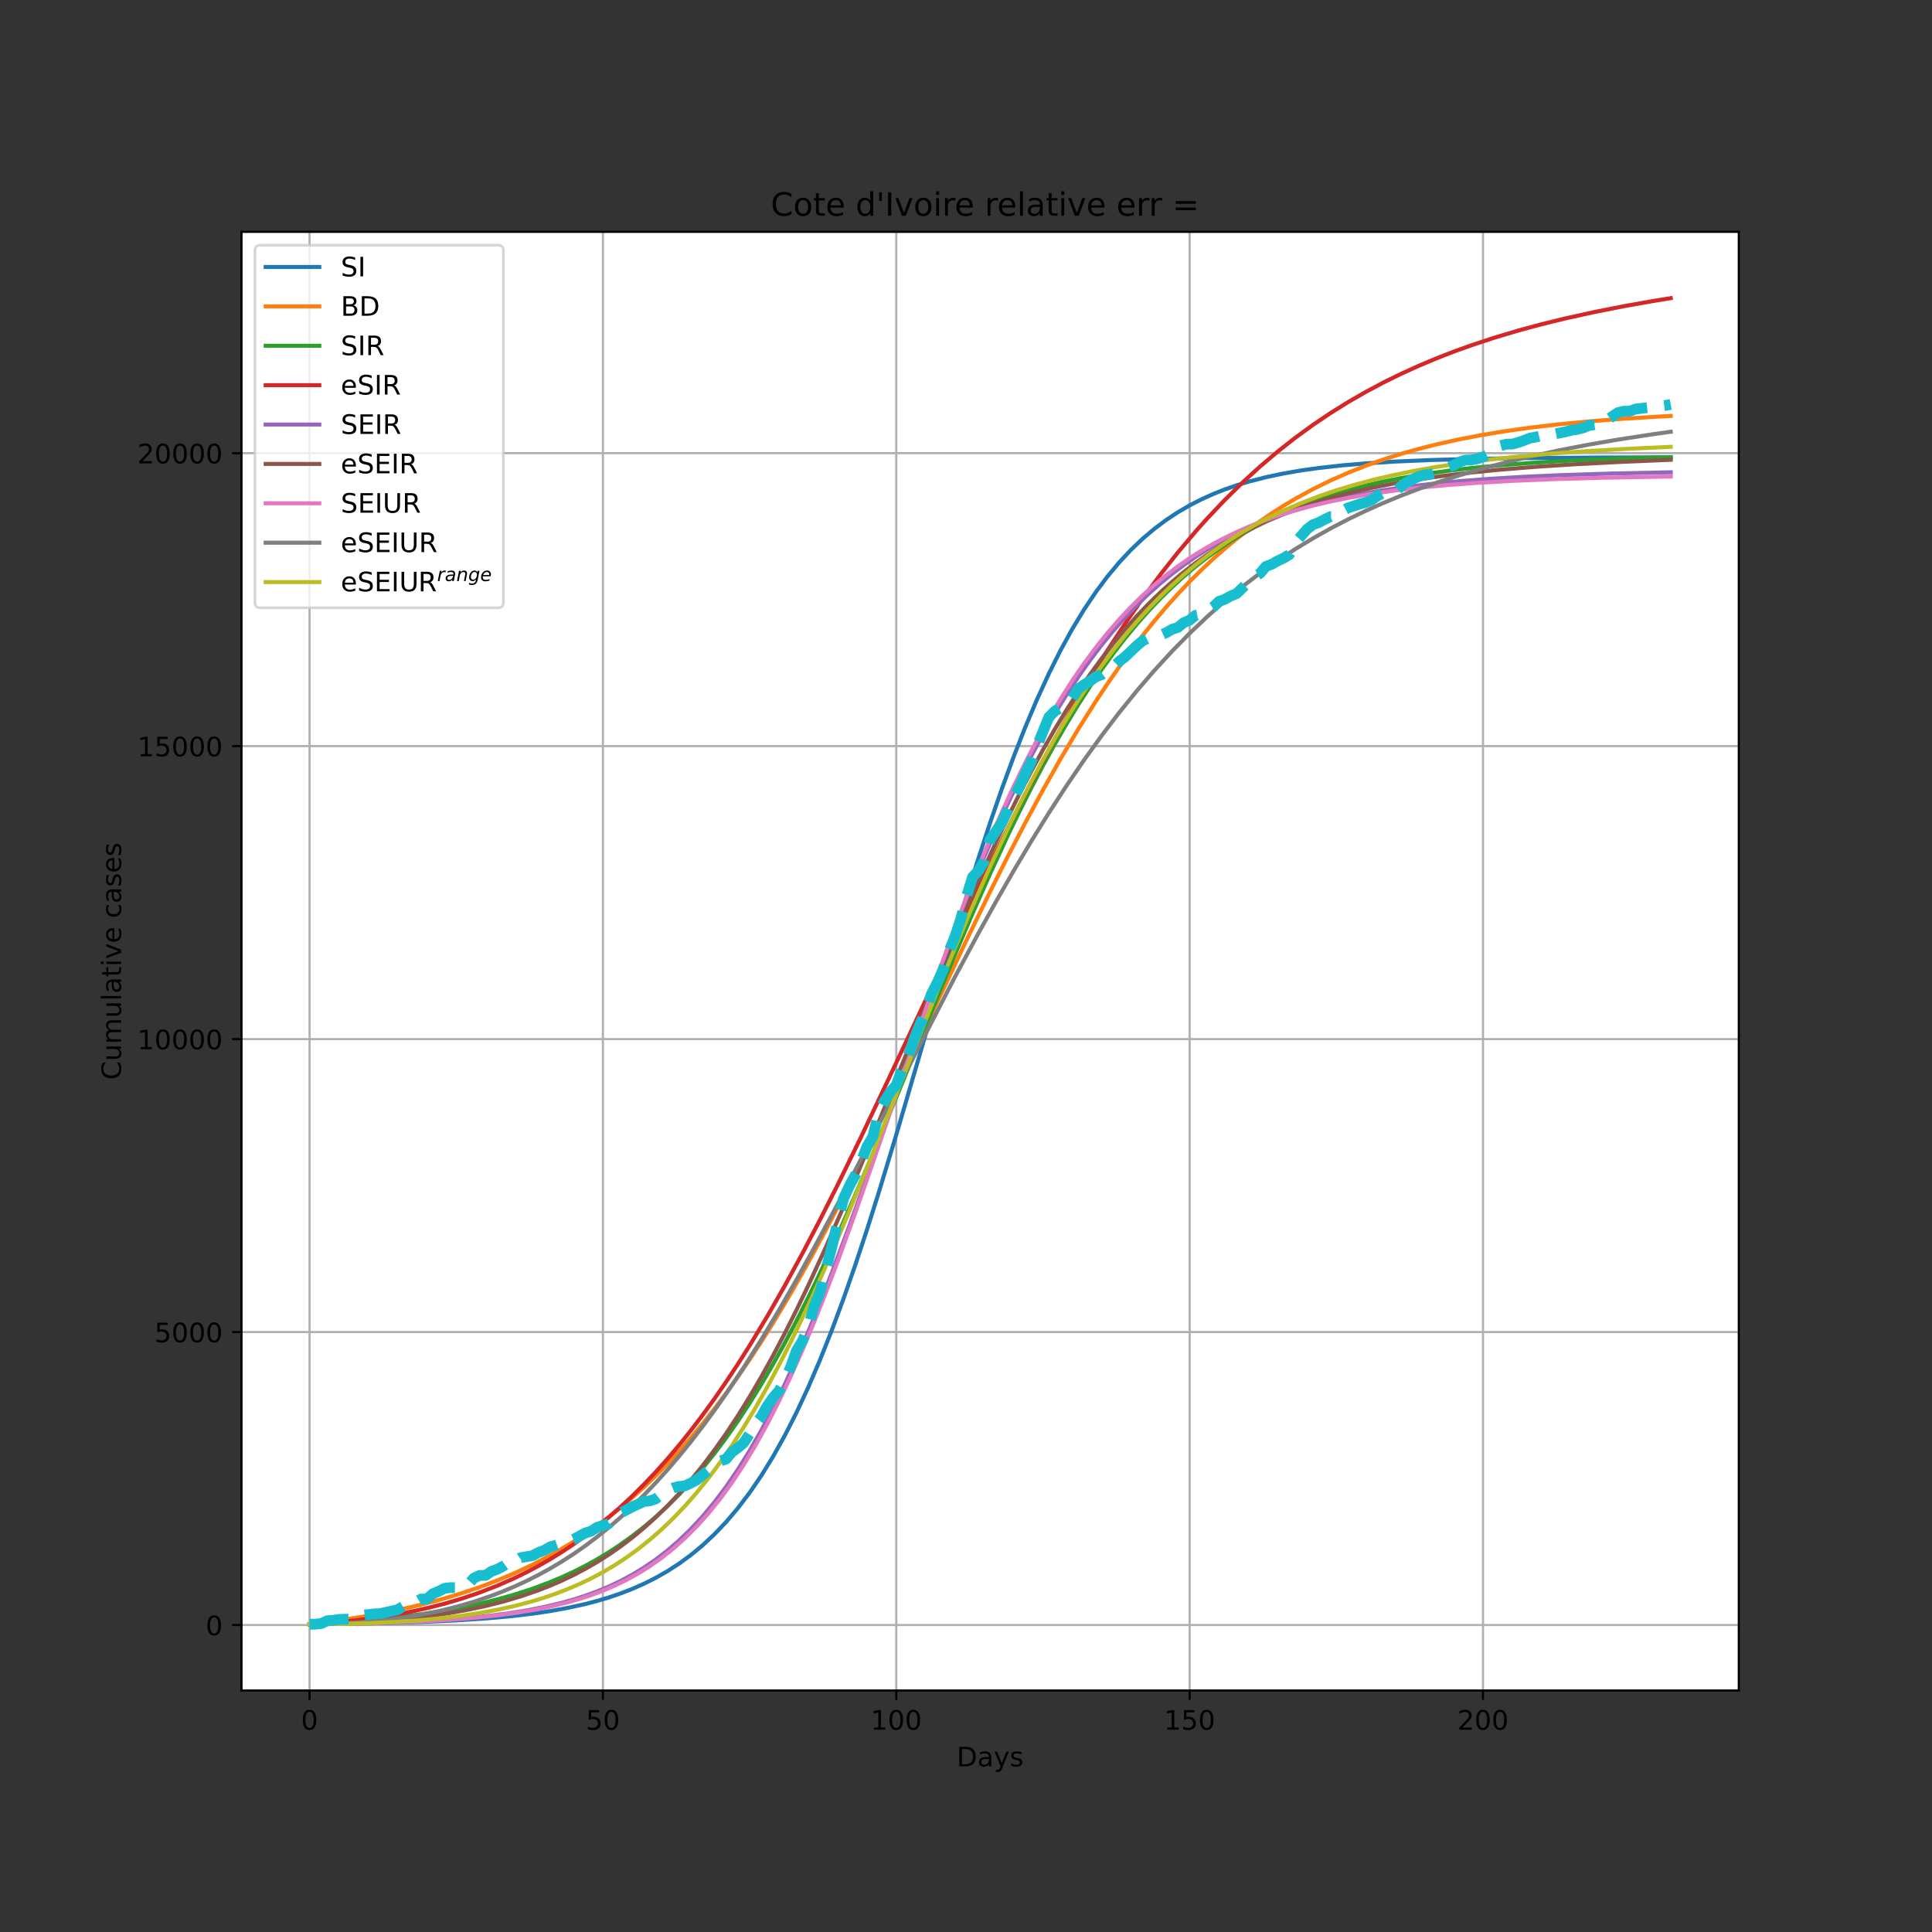 <?xml version="1.0" encoding="utf-8" standalone="no"?>
<!DOCTYPE svg PUBLIC "-//W3C//DTD SVG 1.1//EN"
  "http://www.w3.org/Graphics/SVG/1.1/DTD/svg11.dtd">
<!-- Created with matplotlib (https://matplotlib.org/) -->
<svg height="720pt" version="1.1" viewBox="0 0 720 720" width="720pt" xmlns="http://www.w3.org/2000/svg" xmlns:xlink="http://www.w3.org/1999/xlink">
 <rect x="0" y="0" width="720" height="720" fill="#333333" stroke="none"/>
 <defs>
  <style type="text/css">*{stroke-linecap:butt;stroke-linejoin:round;}</style>
 </defs>
 <g id="figure_1">
  <g id="patch_1">
   <path d="M 0 720 
L 720 720 
L 720 0 
L 0 0 
z
" style="fill:none;"/>
  </g>
  <g id="axes_1">
   <g id="patch_2">
    <path d="M 90 630 
L 648 630 
L 648 86.4 
L 90 86.4 
z
" style="fill:#ffffff;"/>
   </g>
   <g id="matplotlib.axis_1">
    <g id="xtick_1">
     <g id="line2d_1">
      <path clip-path="url(#pde0aeddbf7)" d="M 115.364 630 
L 115.364 86.4 
" style="fill:none;stroke:#b0b0b0;stroke-linecap:square;stroke-width:0.8;"/>
     </g>
     <g id="line2d_2">
      <defs>
       <path d="M 0 0 
L 0 3.5 
" id="md70a592f09" style="stroke:#000000;stroke-width:0.8;"/>
      </defs>
      <g>
       <use style="stroke:#000000;stroke-width:0.8;" x="115.364" xlink:href="#md70a592f09" y="630"/>
      </g>
     </g>
     <g id="text_1">
      <!-- 0 -->
      <g transform="translate(112.182 644.598)scale(0.1 -0.1)">
       <defs>
        <path d="M 31.781 66.406 
Q 24.172 66.406 20.328 58.906 
Q 16.5 51.422 16.5 36.375 
Q 16.5 21.391 20.328 13.891 
Q 24.172 6.391 31.781 6.391 
Q 39.453 6.391 43.281 13.891 
Q 47.125 21.391 47.125 36.375 
Q 47.125 51.422 43.281 58.906 
Q 39.453 66.406 31.781 66.406 
z
M 31.781 74.219 
Q 44.047 74.219 50.516 64.516 
Q 56.984 54.828 56.984 36.375 
Q 56.984 17.969 50.516 8.266 
Q 44.047 -1.422 31.781 -1.422 
Q 19.531 -1.422 13.062 8.266 
Q 6.594 17.969 6.594 36.375 
Q 6.594 54.828 13.062 64.516 
Q 19.531 74.219 31.781 74.219 
z
" id="DejaVuSans-48"/>
       </defs>
       <use xlink:href="#DejaVuSans-48"/>
      </g>
     </g>
    </g>
    <g id="xtick_2">
     <g id="line2d_3">
      <path clip-path="url(#pde0aeddbf7)" d="M 224.69 630 
L 224.69 86.4 
" style="fill:none;stroke:#b0b0b0;stroke-linecap:square;stroke-width:0.8;"/>
     </g>
     <g id="line2d_4">
      <g>
       <use style="stroke:#000000;stroke-width:0.8;" x="224.69" xlink:href="#md70a592f09" y="630"/>
      </g>
     </g>
     <g id="text_2">
      <!-- 50 -->
      <g transform="translate(218.327 644.598)scale(0.1 -0.1)">
       <defs>
        <path d="M 10.797 72.906 
L 49.516 72.906 
L 49.516 64.594 
L 19.828 64.594 
L 19.828 46.734 
Q 21.969 47.469 24.109 47.828 
Q 26.266 48.188 28.422 48.188 
Q 40.625 48.188 47.75 41.5 
Q 54.891 34.812 54.891 23.391 
Q 54.891 11.625 47.562 5.094 
Q 40.234 -1.422 26.906 -1.422 
Q 22.312 -1.422 17.547 -0.641 
Q 12.797 0.141 7.719 1.703 
L 7.719 11.625 
Q 12.109 9.234 16.797 8.062 
Q 21.484 6.891 26.703 6.891 
Q 35.156 6.891 40.078 11.328 
Q 45.016 15.766 45.016 23.391 
Q 45.016 31 40.078 35.438 
Q 35.156 39.891 26.703 39.891 
Q 22.75 39.891 18.812 39.016 
Q 14.891 38.141 10.797 36.281 
z
" id="DejaVuSans-53"/>
       </defs>
       <use xlink:href="#DejaVuSans-53"/>
       <use x="63.623" xlink:href="#DejaVuSans-48"/>
      </g>
     </g>
    </g>
    <g id="xtick_3">
     <g id="line2d_5">
      <path clip-path="url(#pde0aeddbf7)" d="M 334.016 630 
L 334.016 86.4 
" style="fill:none;stroke:#b0b0b0;stroke-linecap:square;stroke-width:0.8;"/>
     </g>
     <g id="line2d_6">
      <g>
       <use style="stroke:#000000;stroke-width:0.8;" x="334.016" xlink:href="#md70a592f09" y="630"/>
      </g>
     </g>
     <g id="text_3">
      <!-- 100 -->
      <g transform="translate(324.472 644.598)scale(0.1 -0.1)">
       <defs>
        <path d="M 12.406 8.297 
L 28.516 8.297 
L 28.516 63.922 
L 10.984 60.406 
L 10.984 69.391 
L 28.422 72.906 
L 38.281 72.906 
L 38.281 8.297 
L 54.391 8.297 
L 54.391 0 
L 12.406 0 
z
" id="DejaVuSans-49"/>
       </defs>
       <use xlink:href="#DejaVuSans-49"/>
       <use x="63.623" xlink:href="#DejaVuSans-48"/>
       <use x="127.246" xlink:href="#DejaVuSans-48"/>
      </g>
     </g>
    </g>
    <g id="xtick_4">
     <g id="line2d_7">
      <path clip-path="url(#pde0aeddbf7)" d="M 443.342 630 
L 443.342 86.4 
" style="fill:none;stroke:#b0b0b0;stroke-linecap:square;stroke-width:0.8;"/>
     </g>
     <g id="line2d_8">
      <g>
       <use style="stroke:#000000;stroke-width:0.8;" x="443.342" xlink:href="#md70a592f09" y="630"/>
      </g>
     </g>
     <g id="text_4">
      <!-- 150 -->
      <g transform="translate(433.798 644.598)scale(0.1 -0.1)">
       <use xlink:href="#DejaVuSans-49"/>
       <use x="63.623" xlink:href="#DejaVuSans-53"/>
       <use x="127.246" xlink:href="#DejaVuSans-48"/>
      </g>
     </g>
    </g>
    <g id="xtick_5">
     <g id="line2d_9">
      <path clip-path="url(#pde0aeddbf7)" d="M 552.668 630 
L 552.668 86.4 
" style="fill:none;stroke:#b0b0b0;stroke-linecap:square;stroke-width:0.8;"/>
     </g>
     <g id="line2d_10">
      <g>
       <use style="stroke:#000000;stroke-width:0.8;" x="552.668" xlink:href="#md70a592f09" y="630"/>
      </g>
     </g>
     <g id="text_5">
      <!-- 200 -->
      <g transform="translate(543.124 644.598)scale(0.1 -0.1)">
       <defs>
        <path d="M 19.188 8.297 
L 53.609 8.297 
L 53.609 0 
L 7.328 0 
L 7.328 8.297 
Q 12.938 14.109 22.625 23.891 
Q 32.328 33.688 34.812 36.531 
Q 39.547 41.844 41.422 45.531 
Q 43.312 49.219 43.312 52.781 
Q 43.312 58.594 39.234 62.25 
Q 35.156 65.922 28.609 65.922 
Q 23.969 65.922 18.812 64.312 
Q 13.672 62.703 7.812 59.422 
L 7.812 69.391 
Q 13.766 71.781 18.938 73 
Q 24.125 74.219 28.422 74.219 
Q 39.75 74.219 46.484 68.547 
Q 53.219 62.891 53.219 53.422 
Q 53.219 48.922 51.531 44.891 
Q 49.859 40.875 45.406 35.406 
Q 44.188 33.984 37.641 27.219 
Q 31.109 20.453 19.188 8.297 
z
" id="DejaVuSans-50"/>
       </defs>
       <use xlink:href="#DejaVuSans-50"/>
       <use x="63.623" xlink:href="#DejaVuSans-48"/>
       <use x="127.246" xlink:href="#DejaVuSans-48"/>
      </g>
     </g>
    </g>
    <g id="text_6">
     <!-- Days -->
     <g transform="translate(356.522 658.277)scale(0.1 -0.1)">
      <defs>
       <path d="M 19.672 64.797 
L 19.672 8.109 
L 31.594 8.109 
Q 46.688 8.109 53.688 14.938 
Q 60.688 21.781 60.688 36.531 
Q 60.688 51.172 53.688 57.984 
Q 46.688 64.797 31.594 64.797 
z
M 9.812 72.906 
L 30.078 72.906 
Q 51.266 72.906 61.172 64.094 
Q 71.094 55.281 71.094 36.531 
Q 71.094 17.672 61.125 8.828 
Q 51.172 0 30.078 0 
L 9.812 0 
z
" id="DejaVuSans-68"/>
       <path d="M 34.281 27.484 
Q 23.391 27.484 19.188 25 
Q 14.984 22.516 14.984 16.5 
Q 14.984 11.719 18.141 8.906 
Q 21.297 6.109 26.703 6.109 
Q 34.188 6.109 38.703 11.406 
Q 43.219 16.703 43.219 25.484 
L 43.219 27.484 
z
M 52.203 31.203 
L 52.203 0 
L 43.219 0 
L 43.219 8.297 
Q 40.141 3.328 35.547 0.953 
Q 30.953 -1.422 24.312 -1.422 
Q 15.922 -1.422 10.953 3.297 
Q 6 8.016 6 15.922 
Q 6 25.141 12.172 29.828 
Q 18.359 34.516 30.609 34.516 
L 43.219 34.516 
L 43.219 35.406 
Q 43.219 41.609 39.141 45 
Q 35.062 48.391 27.688 48.391 
Q 23 48.391 18.547 47.266 
Q 14.109 46.141 10.016 43.891 
L 10.016 52.203 
Q 14.938 54.109 19.578 55.047 
Q 24.219 56 28.609 56 
Q 40.484 56 46.344 49.844 
Q 52.203 43.703 52.203 31.203 
z
" id="DejaVuSans-97"/>
       <path d="M 32.172 -5.078 
Q 28.375 -14.844 24.75 -17.812 
Q 21.141 -20.797 15.094 -20.797 
L 7.906 -20.797 
L 7.906 -13.281 
L 13.188 -13.281 
Q 16.891 -13.281 18.938 -11.516 
Q 21 -9.766 23.484 -3.219 
L 25.094 0.875 
L 2.984 54.688 
L 12.5 54.688 
L 29.594 11.922 
L 46.688 54.688 
L 56.203 54.688 
z
" id="DejaVuSans-121"/>
       <path d="M 44.281 53.078 
L 44.281 44.578 
Q 40.484 46.531 36.375 47.5 
Q 32.281 48.484 27.875 48.484 
Q 21.188 48.484 17.844 46.438 
Q 14.5 44.391 14.5 40.281 
Q 14.5 37.156 16.891 35.375 
Q 19.281 33.594 26.516 31.984 
L 29.594 31.297 
Q 39.156 29.25 43.188 25.516 
Q 47.219 21.781 47.219 15.094 
Q 47.219 7.469 41.188 3.016 
Q 35.156 -1.422 24.609 -1.422 
Q 20.219 -1.422 15.453 -0.562 
Q 10.688 0.297 5.422 2 
L 5.422 11.281 
Q 10.406 8.688 15.234 7.391 
Q 20.062 6.109 24.812 6.109 
Q 31.156 6.109 34.562 8.281 
Q 37.984 10.453 37.984 14.406 
Q 37.984 18.062 35.516 20.016 
Q 33.062 21.969 24.703 23.781 
L 21.578 24.516 
Q 13.234 26.266 9.516 29.906 
Q 5.812 33.547 5.812 39.891 
Q 5.812 47.609 11.281 51.797 
Q 16.75 56 26.812 56 
Q 31.781 56 36.172 55.266 
Q 40.578 54.547 44.281 53.078 
z
" id="DejaVuSans-115"/>
      </defs>
      <use xlink:href="#DejaVuSans-68"/>
      <use x="77.002" xlink:href="#DejaVuSans-97"/>
      <use x="138.281" xlink:href="#DejaVuSans-121"/>
      <use x="197.461" xlink:href="#DejaVuSans-115"/>
     </g>
    </g>
   </g>
   <g id="matplotlib.axis_2">
    <g id="ytick_1">
     <g id="line2d_11">
      <path clip-path="url(#pde0aeddbf7)" d="M 90 605.597 
L 648 605.597 
" style="fill:none;stroke:#b0b0b0;stroke-linecap:square;stroke-width:0.8;"/>
     </g>
     <g id="line2d_12">
      <defs>
       <path d="M 0 0 
L -3.5 0 
" id="mab9de9e563" style="stroke:#000000;stroke-width:0.8;"/>
      </defs>
      <g>
       <use style="stroke:#000000;stroke-width:0.8;" x="90" xlink:href="#mab9de9e563" y="605.597"/>
      </g>
     </g>
     <g id="text_7">
      <!-- 0 -->
      <g transform="translate(76.638 609.396)scale(0.1 -0.1)">
       <use xlink:href="#DejaVuSans-48"/>
      </g>
     </g>
    </g>
    <g id="ytick_2">
     <g id="line2d_13">
      <path clip-path="url(#pde0aeddbf7)" d="M 90 496.417 
L 648 496.417 
" style="fill:none;stroke:#b0b0b0;stroke-linecap:square;stroke-width:0.8;"/>
     </g>
     <g id="line2d_14">
      <g>
       <use style="stroke:#000000;stroke-width:0.8;" x="90" xlink:href="#mab9de9e563" y="496.417"/>
      </g>
     </g>
     <g id="text_8">
      <!-- 5000 -->
      <g transform="translate(57.55 500.217)scale(0.1 -0.1)">
       <use xlink:href="#DejaVuSans-53"/>
       <use x="63.623" xlink:href="#DejaVuSans-48"/>
       <use x="127.246" xlink:href="#DejaVuSans-48"/>
       <use x="190.869" xlink:href="#DejaVuSans-48"/>
      </g>
     </g>
    </g>
    <g id="ytick_3">
     <g id="line2d_15">
      <path clip-path="url(#pde0aeddbf7)" d="M 90 387.238 
L 648 387.238 
" style="fill:none;stroke:#b0b0b0;stroke-linecap:square;stroke-width:0.8;"/>
     </g>
     <g id="line2d_16">
      <g>
       <use style="stroke:#000000;stroke-width:0.8;" x="90" xlink:href="#mab9de9e563" y="387.238"/>
      </g>
     </g>
     <g id="text_9">
      <!-- 10000 -->
      <g transform="translate(51.188 391.037)scale(0.1 -0.1)">
       <use xlink:href="#DejaVuSans-49"/>
       <use x="63.623" xlink:href="#DejaVuSans-48"/>
       <use x="127.246" xlink:href="#DejaVuSans-48"/>
       <use x="190.869" xlink:href="#DejaVuSans-48"/>
       <use x="254.492" xlink:href="#DejaVuSans-48"/>
      </g>
     </g>
    </g>
    <g id="ytick_4">
     <g id="line2d_17">
      <path clip-path="url(#pde0aeddbf7)" d="M 90 278.059 
L 648 278.059 
" style="fill:none;stroke:#b0b0b0;stroke-linecap:square;stroke-width:0.8;"/>
     </g>
     <g id="line2d_18">
      <g>
       <use style="stroke:#000000;stroke-width:0.8;" x="90" xlink:href="#mab9de9e563" y="278.059"/>
      </g>
     </g>
     <g id="text_10">
      <!-- 15000 -->
      <g transform="translate(51.188 281.858)scale(0.1 -0.1)">
       <use xlink:href="#DejaVuSans-49"/>
       <use x="63.623" xlink:href="#DejaVuSans-53"/>
       <use x="127.246" xlink:href="#DejaVuSans-48"/>
       <use x="190.869" xlink:href="#DejaVuSans-48"/>
       <use x="254.492" xlink:href="#DejaVuSans-48"/>
      </g>
     </g>
    </g>
    <g id="ytick_5">
     <g id="line2d_19">
      <path clip-path="url(#pde0aeddbf7)" d="M 90 168.88 
L 648 168.88 
" style="fill:none;stroke:#b0b0b0;stroke-linecap:square;stroke-width:0.8;"/>
     </g>
     <g id="line2d_20">
      <g>
       <use style="stroke:#000000;stroke-width:0.8;" x="90" xlink:href="#mab9de9e563" y="168.88"/>
      </g>
     </g>
     <g id="text_11">
      <!-- 20000 -->
      <g transform="translate(51.188 172.679)scale(0.1 -0.1)">
       <use xlink:href="#DejaVuSans-50"/>
       <use x="63.623" xlink:href="#DejaVuSans-48"/>
       <use x="127.246" xlink:href="#DejaVuSans-48"/>
       <use x="190.869" xlink:href="#DejaVuSans-48"/>
       <use x="254.492" xlink:href="#DejaVuSans-48"/>
      </g>
     </g>
    </g>
    <g id="text_12">
     <!-- Cumulative cases -->
     <g transform="translate(45.108 402.426)rotate(-90)scale(0.1 -0.1)">
      <defs>
       <path d="M 64.406 67.281 
L 64.406 56.891 
Q 59.422 61.531 53.781 63.812 
Q 48.141 66.109 41.797 66.109 
Q 29.297 66.109 22.656 58.469 
Q 16.016 50.828 16.016 36.375 
Q 16.016 21.969 22.656 14.328 
Q 29.297 6.688 41.797 6.688 
Q 48.141 6.688 53.781 8.984 
Q 59.422 11.281 64.406 15.922 
L 64.406 5.609 
Q 59.234 2.094 53.438 0.328 
Q 47.656 -1.422 41.219 -1.422 
Q 24.656 -1.422 15.125 8.703 
Q 5.609 18.844 5.609 36.375 
Q 5.609 53.953 15.125 64.078 
Q 24.656 74.219 41.219 74.219 
Q 47.75 74.219 53.531 72.484 
Q 59.328 70.75 64.406 67.281 
z
" id="DejaVuSans-67"/>
       <path d="M 8.5 21.578 
L 8.5 54.688 
L 17.484 54.688 
L 17.484 21.922 
Q 17.484 14.156 20.5 10.266 
Q 23.531 6.391 29.594 6.391 
Q 36.859 6.391 41.078 11.031 
Q 45.312 15.672 45.312 23.688 
L 45.312 54.688 
L 54.297 54.688 
L 54.297 0 
L 45.312 0 
L 45.312 8.406 
Q 42.047 3.422 37.719 1 
Q 33.406 -1.422 27.688 -1.422 
Q 18.266 -1.422 13.375 4.438 
Q 8.5 10.297 8.5 21.578 
z
M 31.109 56 
z
" id="DejaVuSans-117"/>
       <path d="M 52 44.188 
Q 55.375 50.25 60.062 53.125 
Q 64.75 56 71.094 56 
Q 79.641 56 84.281 50.016 
Q 88.922 44.047 88.922 33.016 
L 88.922 0 
L 79.891 0 
L 79.891 32.719 
Q 79.891 40.578 77.094 44.375 
Q 74.312 48.188 68.609 48.188 
Q 61.625 48.188 57.562 43.547 
Q 53.516 38.922 53.516 30.906 
L 53.516 0 
L 44.484 0 
L 44.484 32.719 
Q 44.484 40.625 41.703 44.406 
Q 38.922 48.188 33.109 48.188 
Q 26.219 48.188 22.156 43.531 
Q 18.109 38.875 18.109 30.906 
L 18.109 0 
L 9.078 0 
L 9.078 54.688 
L 18.109 54.688 
L 18.109 46.188 
Q 21.188 51.219 25.484 53.609 
Q 29.781 56 35.688 56 
Q 41.656 56 45.828 52.969 
Q 50 49.953 52 44.188 
z
" id="DejaVuSans-109"/>
       <path d="M 9.422 75.984 
L 18.406 75.984 
L 18.406 0 
L 9.422 0 
z
" id="DejaVuSans-108"/>
       <path d="M 18.312 70.219 
L 18.312 54.688 
L 36.812 54.688 
L 36.812 47.703 
L 18.312 47.703 
L 18.312 18.016 
Q 18.312 11.328 20.141 9.422 
Q 21.969 7.516 27.594 7.516 
L 36.812 7.516 
L 36.812 0 
L 27.594 0 
Q 17.188 0 13.234 3.875 
Q 9.281 7.766 9.281 18.016 
L 9.281 47.703 
L 2.688 47.703 
L 2.688 54.688 
L 9.281 54.688 
L 9.281 70.219 
z
" id="DejaVuSans-116"/>
       <path d="M 9.422 54.688 
L 18.406 54.688 
L 18.406 0 
L 9.422 0 
z
M 9.422 75.984 
L 18.406 75.984 
L 18.406 64.594 
L 9.422 64.594 
z
" id="DejaVuSans-105"/>
       <path d="M 2.984 54.688 
L 12.5 54.688 
L 29.594 8.797 
L 46.688 54.688 
L 56.203 54.688 
L 35.688 0 
L 23.484 0 
z
" id="DejaVuSans-118"/>
       <path d="M 56.203 29.594 
L 56.203 25.203 
L 14.891 25.203 
Q 15.484 15.922 20.484 11.062 
Q 25.484 6.203 34.422 6.203 
Q 39.594 6.203 44.453 7.469 
Q 49.312 8.734 54.109 11.281 
L 54.109 2.781 
Q 49.266 0.734 44.188 -0.344 
Q 39.109 -1.422 33.891 -1.422 
Q 20.797 -1.422 13.156 6.188 
Q 5.516 13.812 5.516 26.812 
Q 5.516 40.234 12.766 48.109 
Q 20.016 56 32.328 56 
Q 43.359 56 49.781 48.891 
Q 56.203 41.797 56.203 29.594 
z
M 47.219 32.234 
Q 47.125 39.594 43.094 43.984 
Q 39.062 48.391 32.422 48.391 
Q 24.906 48.391 20.391 44.141 
Q 15.875 39.891 15.188 32.172 
z
" id="DejaVuSans-101"/>
       <path id="DejaVuSans-32"/>
       <path d="M 48.781 52.594 
L 48.781 44.188 
Q 44.969 46.297 41.141 47.344 
Q 37.312 48.391 33.406 48.391 
Q 24.656 48.391 19.812 42.844 
Q 14.984 37.312 14.984 27.297 
Q 14.984 17.281 19.812 11.734 
Q 24.656 6.203 33.406 6.203 
Q 37.312 6.203 41.141 7.25 
Q 44.969 8.297 48.781 10.406 
L 48.781 2.094 
Q 45.016 0.344 40.984 -0.531 
Q 36.969 -1.422 32.422 -1.422 
Q 20.062 -1.422 12.781 6.344 
Q 5.516 14.109 5.516 27.297 
Q 5.516 40.672 12.859 48.328 
Q 20.219 56 33.016 56 
Q 37.156 56 41.109 55.141 
Q 45.062 54.297 48.781 52.594 
z
" id="DejaVuSans-99"/>
      </defs>
      <use xlink:href="#DejaVuSans-67"/>
      <use x="69.824" xlink:href="#DejaVuSans-117"/>
      <use x="133.203" xlink:href="#DejaVuSans-109"/>
      <use x="230.615" xlink:href="#DejaVuSans-117"/>
      <use x="293.994" xlink:href="#DejaVuSans-108"/>
      <use x="321.777" xlink:href="#DejaVuSans-97"/>
      <use x="383.057" xlink:href="#DejaVuSans-116"/>
      <use x="422.266" xlink:href="#DejaVuSans-105"/>
      <use x="450.049" xlink:href="#DejaVuSans-118"/>
      <use x="509.229" xlink:href="#DejaVuSans-101"/>
      <use x="570.752" xlink:href="#DejaVuSans-32"/>
      <use x="602.539" xlink:href="#DejaVuSans-99"/>
      <use x="657.52" xlink:href="#DejaVuSans-97"/>
      <use x="718.799" xlink:href="#DejaVuSans-115"/>
      <use x="770.898" xlink:href="#DejaVuSans-101"/>
      <use x="832.422" xlink:href="#DejaVuSans-115"/>
     </g>
    </g>
   </g>
   <g id="line2d_21">
    <path clip-path="url(#pde0aeddbf7)" d="M 115.364 605.291 
L 139.415 604.941 
L 156.908 604.457 
L 170.027 603.871 
L 180.959 603.159 
L 189.705 602.385 
L 198.451 601.369 
L 205.011 600.402 
L 211.571 599.218 
L 218.13 597.769 
L 222.503 596.628 
L 226.876 595.325 
L 231.249 593.838 
L 235.622 592.142 
L 239.995 590.211 
L 244.368 588.013 
L 248.741 585.517 
L 253.114 582.686 
L 257.487 579.482 
L 261.861 575.861 
L 266.234 571.779 
L 270.607 567.191 
L 274.98 562.047 
L 279.353 556.3 
L 283.726 549.903 
L 288.099 542.81 
L 292.472 534.983 
L 296.845 526.387 
L 301.218 516.998 
L 305.591 506.806 
L 309.964 495.813 
L 314.337 484.038 
L 318.71 471.521 
L 323.083 458.32 
L 327.456 444.514 
L 334.016 422.893 
L 342.762 393.005 
L 353.694 355.512 
L 360.254 333.788 
L 364.627 319.891 
L 369 306.584 
L 373.373 293.948 
L 377.746 282.047 
L 382.119 270.922 
L 386.492 260.596 
L 390.865 251.075 
L 395.238 242.349 
L 399.611 234.396 
L 403.984 227.184 
L 408.357 220.674 
L 412.73 214.822 
L 417.103 209.582 
L 421.476 204.905 
L 425.85 200.742 
L 430.223 197.048 
L 434.596 193.777 
L 438.969 190.887 
L 443.342 188.338 
L 447.715 186.094 
L 452.088 184.12 
L 456.461 182.387 
L 460.834 180.867 
L 465.207 179.535 
L 471.766 177.841 
L 478.326 176.456 
L 484.886 175.324 
L 491.445 174.401 
L 500.191 173.429 
L 508.937 172.69 
L 519.87 172.01 
L 532.989 171.451 
L 548.295 171.033 
L 567.973 170.722 
L 596.398 170.508 
L 622.636 170.426 
L 622.636 170.426 
" style="fill:none;stroke:#1f77b4;stroke-linecap:square;stroke-width:1.5;"/>
   </g>
   <g id="line2d_22">
    <path clip-path="url(#pde0aeddbf7)" d="M 115.364 605.291 
L 126.296 603.862 
L 135.042 602.5 
L 143.788 600.91 
L 152.534 599.055 
L 159.094 597.466 
L 165.654 595.685 
L 172.213 593.693 
L 178.773 591.465 
L 185.332 588.978 
L 191.892 586.203 
L 198.451 583.113 
L 205.011 579.678 
L 209.384 577.18 
L 213.757 574.505 
L 218.13 571.643 
L 222.503 568.584 
L 226.876 565.317 
L 231.249 561.833 
L 235.622 558.122 
L 239.995 554.174 
L 244.368 549.979 
L 248.741 545.53 
L 253.114 540.817 
L 257.487 535.834 
L 261.861 530.574 
L 266.234 525.033 
L 270.607 519.206 
L 274.98 513.091 
L 279.353 506.688 
L 283.726 499.998 
L 288.099 493.025 
L 294.658 482.049 
L 301.218 470.478 
L 307.777 458.356 
L 314.337 445.737 
L 320.897 432.687 
L 329.643 414.753 
L 340.575 391.777 
L 360.254 350.24 
L 369 332.28 
L 375.56 319.205 
L 382.119 306.555 
L 388.679 294.398 
L 395.238 282.789 
L 401.798 271.772 
L 408.357 261.376 
L 412.73 254.801 
L 417.103 248.513 
L 421.476 242.514 
L 425.85 236.801 
L 430.223 231.373 
L 434.596 226.225 
L 438.969 221.351 
L 443.342 216.745 
L 447.715 212.398 
L 452.088 208.303 
L 456.461 204.451 
L 460.834 200.832 
L 465.207 197.436 
L 469.58 194.254 
L 473.953 191.274 
L 478.326 188.488 
L 482.699 185.886 
L 489.259 182.303 
L 495.818 179.079 
L 502.378 176.182 
L 508.937 173.583 
L 515.497 171.255 
L 522.056 169.171 
L 528.616 167.308 
L 535.176 165.645 
L 543.922 163.704 
L 552.668 162.038 
L 561.414 160.611 
L 570.16 159.39 
L 581.092 158.109 
L 592.025 157.057 
L 605.144 156.041 
L 618.263 155.24 
L 622.636 155.013 
L 622.636 155.013 
" style="fill:none;stroke:#ff7f0e;stroke-linecap:square;stroke-width:1.5;"/>
   </g>
   <g id="line2d_23">
    <path clip-path="url(#pde0aeddbf7)" d="M 115.364 605.291 
L 128.483 604.47 
L 139.415 603.568 
L 148.161 602.666 
L 156.908 601.565 
L 165.654 600.223 
L 172.213 599.028 
L 178.773 597.644 
L 185.332 596.044 
L 191.892 594.194 
L 198.451 592.061 
L 205.011 589.604 
L 209.384 587.764 
L 213.757 585.746 
L 218.13 583.537 
L 222.503 581.119 
L 226.876 578.476 
L 231.249 575.592 
L 235.622 572.449 
L 239.995 569.028 
L 244.368 565.312 
L 248.741 561.283 
L 253.114 556.923 
L 257.487 552.214 
L 261.861 547.141 
L 266.234 541.689 
L 270.607 535.845 
L 274.98 529.6 
L 279.353 522.945 
L 283.726 515.876 
L 288.099 508.394 
L 292.472 500.503 
L 296.845 492.212 
L 301.218 483.534 
L 305.591 474.489 
L 312.15 460.289 
L 318.71 445.425 
L 325.27 430.026 
L 334.016 408.924 
L 355.881 355.783 
L 362.44 340.418 
L 369 325.585 
L 375.56 311.4 
L 379.933 302.352 
L 384.306 293.656 
L 388.679 285.329 
L 393.052 277.382 
L 397.425 269.824 
L 401.798 262.658 
L 406.171 255.883 
L 410.544 249.496 
L 414.917 243.489 
L 419.29 237.854 
L 423.663 232.58 
L 428.036 227.654 
L 432.409 223.061 
L 436.782 218.788 
L 441.155 214.818 
L 445.528 211.136 
L 449.901 207.726 
L 454.274 204.571 
L 458.647 201.657 
L 463.02 198.967 
L 467.393 196.488 
L 471.766 194.205 
L 476.139 192.103 
L 482.699 189.265 
L 489.259 186.767 
L 495.818 184.572 
L 502.378 182.644 
L 508.937 180.954 
L 515.497 179.473 
L 522.056 178.177 
L 530.803 176.698 
L 539.549 175.462 
L 548.295 174.431 
L 559.227 173.379 
L 570.16 172.541 
L 583.279 171.758 
L 598.585 171.079 
L 616.077 170.529 
L 622.636 170.369 
L 622.636 170.369 
" style="fill:none;stroke:#2ca02c;stroke-linecap:square;stroke-width:1.5;"/>
   </g>
   <g id="line2d_24">
    <path clip-path="url(#pde0aeddbf7)" d="M 115.364 605.291 
L 124.11 604.676 
L 132.856 603.811 
L 139.415 602.976 
L 145.975 601.963 
L 152.534 600.751 
L 159.094 599.321 
L 165.654 597.65 
L 172.213 595.714 
L 178.773 593.487 
L 185.332 590.941 
L 191.892 588.047 
L 196.265 585.909 
L 200.638 583.594 
L 205.011 581.091 
L 209.384 578.392 
L 213.757 575.486 
L 218.13 572.364 
L 222.503 569.016 
L 226.876 565.433 
L 231.249 561.605 
L 235.622 557.524 
L 239.995 553.182 
L 244.368 548.571 
L 248.741 543.684 
L 253.114 538.517 
L 257.487 533.064 
L 261.861 527.323 
L 266.234 521.292 
L 270.607 514.971 
L 274.98 508.362 
L 279.353 501.468 
L 285.912 490.606 
L 292.472 479.145 
L 299.031 467.123 
L 305.591 454.59 
L 312.15 441.606 
L 320.897 423.711 
L 331.829 400.668 
L 364.627 330.873 
L 373.373 313.034 
L 379.933 300.073 
L 386.492 287.533 
L 393.052 275.458 
L 399.611 263.884 
L 406.171 252.838 
L 412.73 242.337 
L 419.29 232.391 
L 425.85 223.001 
L 432.409 214.164 
L 438.969 205.871 
L 445.528 198.107 
L 449.901 193.217 
L 456.461 186.296 
L 463.02 179.851 
L 469.58 173.861 
L 476.139 168.3 
L 482.699 163.144 
L 489.259 158.369 
L 495.818 153.948 
L 502.378 149.859 
L 508.937 146.079 
L 515.497 142.584 
L 522.056 139.353 
L 528.616 136.367 
L 535.176 133.605 
L 541.735 131.051 
L 548.295 128.686 
L 557.041 125.802 
L 565.787 123.195 
L 574.533 120.832 
L 583.279 118.686 
L 594.212 116.272 
L 605.144 114.115 
L 616.077 112.179 
L 622.636 111.109 
L 622.636 111.109 
" style="fill:none;stroke:#d62728;stroke-linecap:square;stroke-width:1.5;"/>
   </g>
   <g id="line2d_25">
    <path clip-path="url(#pde0aeddbf7)" d="M 115.364 605.291 
L 126.296 605.171 
L 141.602 604.794 
L 154.721 604.279 
L 165.654 603.651 
L 174.4 602.968 
L 183.146 602.069 
L 189.705 601.214 
L 196.265 600.166 
L 202.824 598.883 
L 209.384 597.315 
L 213.757 596.082 
L 218.13 594.677 
L 222.503 593.076 
L 226.876 591.256 
L 231.249 589.188 
L 235.622 586.845 
L 239.995 584.194 
L 244.368 581.202 
L 248.741 577.833 
L 253.114 574.051 
L 257.487 569.818 
L 261.861 565.097 
L 266.234 559.852 
L 270.607 554.05 
L 274.98 547.661 
L 279.353 540.661 
L 283.726 533.034 
L 288.099 524.77 
L 292.472 515.874 
L 296.845 506.359 
L 301.218 496.252 
L 305.591 485.591 
L 309.964 474.43 
L 316.524 456.891 
L 323.083 438.625 
L 334.016 407.36 
L 344.948 376.269 
L 351.508 358.229 
L 358.067 340.926 
L 362.44 329.887 
L 366.813 319.291 
L 371.187 309.167 
L 375.56 299.536 
L 379.933 290.409 
L 384.306 281.791 
L 388.679 273.68 
L 393.052 266.07 
L 397.425 258.95 
L 401.798 252.304 
L 406.171 246.116 
L 410.544 240.365 
L 414.917 235.031 
L 419.29 230.093 
L 423.663 225.527 
L 428.036 221.313 
L 432.409 217.427 
L 436.782 213.849 
L 441.155 210.558 
L 445.528 207.533 
L 449.901 204.755 
L 454.274 202.207 
L 458.647 199.871 
L 463.02 197.731 
L 467.393 195.771 
L 473.953 193.139 
L 480.513 190.837 
L 487.072 188.825 
L 493.632 187.069 
L 500.191 185.537 
L 506.751 184.202 
L 515.497 182.684 
L 524.243 181.422 
L 532.989 180.374 
L 543.922 179.309 
L 554.854 178.465 
L 567.973 177.68 
L 583.279 177.004 
L 600.771 176.459 
L 622.636 176.011 
L 622.636 176.011 
" style="fill:none;stroke:#9467bd;stroke-linecap:square;stroke-width:1.5;"/>
   </g>
   <g id="line2d_26">
    <path clip-path="url(#pde0aeddbf7)" d="M 115.364 605.291 
L 121.923 605.173 
L 132.856 604.697 
L 143.788 603.956 
L 152.534 603.139 
L 161.281 602.076 
L 167.84 601.089 
L 174.4 599.91 
L 180.959 598.511 
L 187.519 596.861 
L 194.078 594.924 
L 200.638 592.659 
L 205.011 590.945 
L 209.384 589.052 
L 213.757 586.964 
L 218.13 584.666 
L 222.503 582.14 
L 226.876 579.369 
L 231.249 576.336 
L 235.622 573.021 
L 239.995 569.407 
L 244.368 565.474 
L 248.741 561.204 
L 253.114 556.579 
L 257.487 551.583 
L 261.861 546.199 
L 266.234 540.414 
L 270.607 534.217 
L 274.98 527.599 
L 279.353 520.555 
L 283.726 513.084 
L 288.099 505.189 
L 292.472 496.878 
L 296.845 488.165 
L 301.218 479.069 
L 307.777 464.762 
L 314.337 449.754 
L 320.897 434.179 
L 329.643 412.798 
L 351.508 358.855 
L 358.067 343.256 
L 364.627 328.206 
L 371.187 313.829 
L 375.56 304.668 
L 379.933 295.873 
L 384.306 287.462 
L 388.679 279.446 
L 393.052 271.832 
L 397.425 264.623 
L 401.798 257.819 
L 406.171 251.414 
L 410.544 245.401 
L 414.917 239.769 
L 419.29 234.506 
L 423.663 229.598 
L 428.036 225.03 
L 432.409 220.785 
L 436.782 216.846 
L 441.155 213.198 
L 445.528 209.823 
L 449.901 206.703 
L 454.274 203.823 
L 458.647 201.167 
L 463.02 198.719 
L 467.393 196.464 
L 471.766 194.389 
L 478.326 191.583 
L 484.886 189.109 
L 491.445 186.929 
L 498.005 185.007 
L 504.564 183.313 
L 511.124 181.82 
L 519.87 180.098 
L 528.616 178.637 
L 537.362 177.395 
L 548.295 176.094 
L 559.227 175.019 
L 572.346 173.963 
L 587.652 172.975 
L 605.144 172.077 
L 622.636 171.35 
L 622.636 171.35 
" style="fill:none;stroke:#8c564b;stroke-linecap:square;stroke-width:1.5;"/>
   </g>
   <g id="line2d_27">
    <path clip-path="url(#pde0aeddbf7)" d="M 115.364 605.291 
L 128.483 605.15 
L 143.788 604.771 
L 156.908 604.25 
L 167.84 603.615 
L 176.586 602.92 
L 185.332 602.005 
L 191.892 601.134 
L 198.451 600.063 
L 205.011 598.752 
L 211.571 597.146 
L 215.944 595.883 
L 220.317 594.442 
L 224.69 592.798 
L 229.063 590.927 
L 233.436 588.801 
L 237.809 586.389 
L 242.182 583.658 
L 246.555 580.573 
L 250.928 577.097 
L 255.301 573.191 
L 259.674 568.817 
L 264.047 563.936 
L 268.42 558.511 
L 272.793 552.506 
L 277.166 545.891 
L 281.539 538.643 
L 285.912 530.743 
L 290.285 522.186 
L 294.658 512.976 
L 299.031 503.13 
L 303.404 492.678 
L 307.777 481.663 
L 312.15 470.145 
L 318.71 452.077 
L 325.27 433.311 
L 349.321 363.622 
L 355.881 345.684 
L 360.254 334.216 
L 364.627 323.197 
L 369 312.664 
L 373.373 302.642 
L 377.746 293.149 
L 382.119 284.191 
L 386.492 275.771 
L 390.865 267.881 
L 395.238 260.513 
L 399.611 253.649 
L 403.984 247.272 
L 408.357 241.361 
L 412.73 235.893 
L 417.103 230.844 
L 421.476 226.191 
L 425.85 221.909 
L 430.223 217.974 
L 434.596 214.362 
L 438.969 211.051 
L 443.342 208.019 
L 447.715 205.245 
L 452.088 202.708 
L 456.461 200.392 
L 460.834 198.277 
L 465.207 196.348 
L 469.58 194.59 
L 476.139 192.24 
L 482.699 190.198 
L 489.259 188.426 
L 495.818 186.888 
L 502.378 185.555 
L 511.124 184.05 
L 519.87 182.808 
L 528.616 181.784 
L 539.549 180.753 
L 550.481 179.943 
L 563.6 179.199 
L 578.906 178.565 
L 596.398 178.062 
L 618.263 177.656 
L 622.636 177.595 
L 622.636 177.595 
" style="fill:none;stroke:#e377c2;stroke-linecap:square;stroke-width:1.5;"/>
   </g>
   <g id="line2d_28">
    <path clip-path="url(#pde0aeddbf7)" d="M 115.364 605.291 
L 124.11 605.143 
L 130.669 604.839 
L 137.229 604.362 
L 143.788 603.7 
L 150.348 602.835 
L 156.908 601.749 
L 163.467 600.417 
L 170.027 598.816 
L 176.586 596.918 
L 183.146 594.695 
L 187.519 593.018 
L 191.892 591.174 
L 196.265 589.154 
L 200.638 586.947 
L 205.011 584.545 
L 209.384 581.937 
L 213.757 579.114 
L 218.13 576.067 
L 222.503 572.787 
L 226.876 569.264 
L 231.249 565.491 
L 235.622 561.461 
L 239.995 557.166 
L 244.368 552.602 
L 248.741 547.765 
L 253.114 542.65 
L 257.487 537.258 
L 261.861 531.588 
L 266.234 525.642 
L 270.607 519.424 
L 277.166 509.601 
L 283.726 499.209 
L 290.285 488.285 
L 296.845 476.88 
L 303.404 465.052 
L 312.15 448.737 
L 323.083 427.719 
L 355.881 364.073 
L 364.627 347.807 
L 371.187 335.988 
L 377.746 324.548 
L 384.306 313.528 
L 390.865 302.96 
L 397.425 292.866 
L 403.984 283.263 
L 410.544 274.159 
L 417.103 265.556 
L 423.663 257.451 
L 430.223 249.837 
L 436.782 242.701 
L 443.342 236.028 
L 449.901 229.802 
L 456.461 224.001 
L 463.02 218.606 
L 469.58 213.596 
L 476.139 208.947 
L 482.699 204.638 
L 489.259 200.648 
L 495.818 196.955 
L 502.378 193.538 
L 508.937 190.377 
L 515.497 187.454 
L 522.056 184.751 
L 528.616 182.25 
L 535.176 179.935 
L 543.922 177.112 
L 552.668 174.561 
L 561.414 172.251 
L 570.16 170.156 
L 581.092 167.803 
L 592.025 165.705 
L 602.958 163.825 
L 616.077 161.815 
L 622.636 160.897 
L 622.636 160.897 
" style="fill:none;stroke:#7f7f7f;stroke-linecap:square;stroke-width:1.5;"/>
   </g>
   <g id="line2d_29">
    <path clip-path="url(#pde0aeddbf7)" d="M 115.364 605.291 
L 126.296 605.193 
L 137.229 604.899 
L 148.161 604.379 
L 156.908 603.762 
L 165.654 602.92 
L 172.213 602.112 
L 178.773 601.122 
L 185.332 599.919 
L 191.892 598.47 
L 198.451 596.732 
L 202.824 595.391 
L 207.197 593.887 
L 211.571 592.203 
L 215.944 590.323 
L 220.317 588.227 
L 224.69 585.897 
L 229.063 583.312 
L 233.436 580.449 
L 237.809 577.289 
L 242.182 573.807 
L 246.555 569.981 
L 250.928 565.79 
L 255.301 561.211 
L 259.674 556.225 
L 264.047 550.813 
L 268.42 544.959 
L 272.793 538.651 
L 277.166 531.88 
L 281.539 524.642 
L 285.912 516.938 
L 290.285 508.774 
L 294.658 500.163 
L 299.031 491.126 
L 303.404 481.687 
L 309.964 466.848 
L 316.524 451.314 
L 323.083 435.244 
L 334.016 407.758 
L 349.321 369.271 
L 355.881 353.273 
L 362.44 337.796 
L 369 322.965 
L 375.56 308.877 
L 379.933 299.934 
L 384.306 291.367 
L 388.679 283.188 
L 393.052 275.401 
L 397.425 268.008 
L 401.798 261.007 
L 406.171 254.393 
L 410.544 248.159 
L 414.917 242.294 
L 419.29 236.789 
L 423.663 231.629 
L 428.036 226.801 
L 432.409 222.29 
L 436.782 218.081 
L 441.155 214.159 
L 445.528 210.508 
L 449.901 207.113 
L 454.274 203.96 
L 458.647 201.033 
L 463.02 198.318 
L 467.393 195.802 
L 471.766 193.471 
L 478.326 190.295 
L 484.886 187.469 
L 491.445 184.955 
L 498.005 182.722 
L 504.564 180.737 
L 511.124 178.974 
L 517.683 177.407 
L 526.429 175.587 
L 535.176 174.031 
L 543.922 172.698 
L 554.854 171.296 
L 565.787 170.136 
L 578.906 168.997 
L 592.025 168.076 
L 607.331 167.213 
L 622.636 166.52 
L 622.636 166.52 
" style="fill:none;stroke:#bcbd22;stroke-linecap:square;stroke-width:1.5;"/>
   </g>
   <g id="line2d_30">
    <path clip-path="url(#pde0aeddbf7)" d="M 115.364 605.291 
L 117.55 605.291 
L 119.737 605.051 
L 121.923 604.003 
L 124.11 603.85 
L 126.296 603.5 
L 130.669 603.391 
L 132.856 601.994 
L 135.042 601.928 
L 139.415 601.448 
L 141.602 601.36 
L 148.161 599.897 
L 150.348 598.544 
L 152.534 597.976 
L 154.721 597.212 
L 156.908 595.901 
L 159.094 595.901 
L 161.281 593.958 
L 163.467 593.063 
L 165.654 591.927 
L 167.84 591.665 
L 170.027 591.665 
L 172.213 591.316 
L 174.4 590.574 
L 176.586 588.106 
L 178.773 587.102 
L 180.959 587.102 
L 183.146 585.595 
L 185.332 584.809 
L 187.519 583.673 
L 189.705 582.079 
L 191.892 582.079 
L 194.078 580.485 
L 198.451 579.765 
L 200.638 578.564 
L 202.824 577.756 
L 205.011 576.489 
L 207.197 575.856 
L 211.571 574.328 
L 213.757 573.629 
L 218.13 571.292 
L 220.317 570.616 
L 222.503 569.196 
L 226.876 567.821 
L 229.063 565.047 
L 235.622 561.554 
L 239.995 559.545 
L 242.182 559.326 
L 244.368 558.584 
L 246.555 556.881 
L 248.741 555.352 
L 250.928 554.479 
L 253.114 553.933 
L 255.301 553.715 
L 257.487 552.688 
L 259.674 551.509 
L 264.047 547.928 
L 266.234 545.548 
L 268.42 544.478 
L 270.607 543.736 
L 272.793 541.159 
L 274.98 539.565 
L 277.166 537.687 
L 279.353 534.368 
L 281.539 530.678 
L 283.726 527.926 
L 285.912 523.952 
L 288.099 520.852 
L 290.285 518.362 
L 292.472 514.301 
L 294.658 509.432 
L 296.845 503.317 
L 299.031 499.736 
L 301.218 494.583 
L 303.404 486.831 
L 305.591 481.591 
L 309.964 464.886 
L 312.15 455.497 
L 314.337 446.719 
L 316.524 442.002 
L 318.71 437.963 
L 320.897 433.006 
L 323.083 427.329 
L 325.27 423.617 
L 327.456 414.773 
L 329.643 410.297 
L 331.829 406.869 
L 334.016 404.401 
L 336.202 398.178 
L 338.389 393.745 
L 340.575 387.413 
L 342.762 381.91 
L 344.948 377.15 
L 347.135 370.381 
L 349.321 366.145 
L 351.508 361.166 
L 353.694 354.397 
L 355.881 349.025 
L 358.067 342.431 
L 360.254 333.893 
L 362.44 326.84 
L 364.627 324.526 
L 366.813 320.923 
L 369 312.931 
L 373.373 306.533 
L 377.746 297.296 
L 379.933 293.082 
L 382.119 288.3 
L 384.306 283.889 
L 386.492 278.037 
L 390.865 267.272 
L 393.052 265.045 
L 397.425 262.49 
L 399.611 260.306 
L 401.798 256.703 
L 403.984 255.197 
L 406.171 253.843 
L 408.357 252.249 
L 410.544 251.419 
L 412.73 249.825 
L 414.917 248.602 
L 417.103 246.462 
L 419.29 244.781 
L 423.663 240.61 
L 425.85 238.798 
L 428.036 237.728 
L 430.223 237.728 
L 434.596 235.806 
L 436.782 234.54 
L 438.969 233.819 
L 441.155 232.051 
L 443.342 231.112 
L 445.528 229.321 
L 447.715 228.95 
L 452.088 226.221 
L 454.274 224.102 
L 456.461 223.338 
L 458.647 222.115 
L 460.834 221.22 
L 467.393 214.888 
L 469.58 213.687 
L 471.766 211.088 
L 473.953 210.302 
L 476.139 209.036 
L 478.326 208.009 
L 480.513 206.677 
L 482.699 202.245 
L 487.072 197.244 
L 489.259 195.563 
L 491.445 194.755 
L 493.632 193.576 
L 495.818 192.55 
L 498.005 192.55 
L 500.191 190.432 
L 502.378 189.274 
L 506.751 187.833 
L 508.937 187.265 
L 511.124 186.348 
L 513.31 184.842 
L 515.497 183.728 
L 517.683 183.575 
L 519.87 183.226 
L 522.056 181.326 
L 524.243 179.776 
L 526.429 178.575 
L 528.616 177.614 
L 530.803 176.981 
L 532.989 176.719 
L 535.176 176.107 
L 537.362 174.906 
L 539.549 174.229 
L 541.735 173.4 
L 543.922 172.177 
L 546.108 171.456 
L 548.295 171.391 
L 550.481 170.998 
L 552.668 170.299 
L 554.854 169.273 
L 557.041 168.093 
L 559.227 166.085 
L 561.414 165.517 
L 563.6 165.495 
L 565.787 164.884 
L 567.973 164.141 
L 570.16 163.268 
L 572.346 162.875 
L 576.719 161.827 
L 578.906 161.805 
L 583.279 160.953 
L 585.466 160.364 
L 587.652 160.036 
L 589.839 159.512 
L 592.025 158.617 
L 594.212 158.267 
L 596.398 158.224 
L 602.958 153.769 
L 605.144 153.245 
L 607.331 153.245 
L 609.517 152.437 
L 620.45 151.127 
L 622.636 150.712 
L 622.636 150.712 
" style="fill:none;stroke:#17becf;stroke-dasharray:14.8,6.4;stroke-dashoffset:0;stroke-width:4;"/>
   </g>
   <g id="patch_3">
    <path d="M 90 630 
L 90 86.4 
" style="fill:none;stroke:#000000;stroke-linecap:square;stroke-linejoin:miter;stroke-width:0.8;"/>
   </g>
   <g id="patch_4">
    <path d="M 648 630 
L 648 86.4 
" style="fill:none;stroke:#000000;stroke-linecap:square;stroke-linejoin:miter;stroke-width:0.8;"/>
   </g>
   <g id="patch_5">
    <path d="M 90 630 
L 648 630 
" style="fill:none;stroke:#000000;stroke-linecap:square;stroke-linejoin:miter;stroke-width:0.8;"/>
   </g>
   <g id="patch_6">
    <path d="M 90 86.4 
L 648 86.4 
" style="fill:none;stroke:#000000;stroke-linecap:square;stroke-linejoin:miter;stroke-width:0.8;"/>
   </g>
   <g id="text_13">
    <!-- Cote d'Ivoire relative err =  -->
    <g transform="translate(287.243 80.4)scale(0.12 -0.12)">
     <defs>
      <path d="M 30.609 48.391 
Q 23.391 48.391 19.188 42.75 
Q 14.984 37.109 14.984 27.297 
Q 14.984 17.484 19.156 11.844 
Q 23.344 6.203 30.609 6.203 
Q 37.797 6.203 41.984 11.859 
Q 46.188 17.531 46.188 27.297 
Q 46.188 37.016 41.984 42.703 
Q 37.797 48.391 30.609 48.391 
z
M 30.609 56 
Q 42.328 56 49.016 48.375 
Q 55.719 40.766 55.719 27.297 
Q 55.719 13.875 49.016 6.219 
Q 42.328 -1.422 30.609 -1.422 
Q 18.844 -1.422 12.172 6.219 
Q 5.516 13.875 5.516 27.297 
Q 5.516 40.766 12.172 48.375 
Q 18.844 56 30.609 56 
z
" id="DejaVuSans-111"/>
      <path d="M 45.406 46.391 
L 45.406 75.984 
L 54.391 75.984 
L 54.391 0 
L 45.406 0 
L 45.406 8.203 
Q 42.578 3.328 38.25 0.953 
Q 33.938 -1.422 27.875 -1.422 
Q 17.969 -1.422 11.734 6.484 
Q 5.516 14.406 5.516 27.297 
Q 5.516 40.188 11.734 48.094 
Q 17.969 56 27.875 56 
Q 33.938 56 38.25 53.625 
Q 42.578 51.266 45.406 46.391 
z
M 14.797 27.297 
Q 14.797 17.391 18.875 11.75 
Q 22.953 6.109 30.078 6.109 
Q 37.203 6.109 41.297 11.75 
Q 45.406 17.391 45.406 27.297 
Q 45.406 37.203 41.297 42.844 
Q 37.203 48.484 30.078 48.484 
Q 22.953 48.484 18.875 42.844 
Q 14.797 37.203 14.797 27.297 
z
" id="DejaVuSans-100"/>
      <path d="M 17.922 72.906 
L 17.922 45.797 
L 9.625 45.797 
L 9.625 72.906 
z
" id="DejaVuSans-39"/>
      <path d="M 9.812 72.906 
L 19.672 72.906 
L 19.672 0 
L 9.812 0 
z
" id="DejaVuSans-73"/>
      <path d="M 41.109 46.297 
Q 39.594 47.172 37.812 47.578 
Q 36.031 48 33.891 48 
Q 26.266 48 22.188 43.047 
Q 18.109 38.094 18.109 28.812 
L 18.109 0 
L 9.078 0 
L 9.078 54.688 
L 18.109 54.688 
L 18.109 46.188 
Q 20.953 51.172 25.484 53.578 
Q 30.031 56 36.531 56 
Q 37.453 56 38.578 55.875 
Q 39.703 55.766 41.062 55.516 
z
" id="DejaVuSans-114"/>
      <path d="M 10.594 45.406 
L 73.188 45.406 
L 73.188 37.203 
L 10.594 37.203 
z
M 10.594 25.484 
L 73.188 25.484 
L 73.188 17.188 
L 10.594 17.188 
z
" id="DejaVuSans-61"/>
     </defs>
     <use xlink:href="#DejaVuSans-67"/>
     <use x="69.824" xlink:href="#DejaVuSans-111"/>
     <use x="131.006" xlink:href="#DejaVuSans-116"/>
     <use x="170.215" xlink:href="#DejaVuSans-101"/>
     <use x="231.738" xlink:href="#DejaVuSans-32"/>
     <use x="263.525" xlink:href="#DejaVuSans-100"/>
     <use x="327.002" xlink:href="#DejaVuSans-39"/>
     <use x="354.492" xlink:href="#DejaVuSans-73"/>
     <use x="383.984" xlink:href="#DejaVuSans-118"/>
     <use x="443.164" xlink:href="#DejaVuSans-111"/>
     <use x="504.346" xlink:href="#DejaVuSans-105"/>
     <use x="532.129" xlink:href="#DejaVuSans-114"/>
     <use x="570.992" xlink:href="#DejaVuSans-101"/>
     <use x="632.516" xlink:href="#DejaVuSans-32"/>
     <use x="664.303" xlink:href="#DejaVuSans-114"/>
     <use x="703.166" xlink:href="#DejaVuSans-101"/>
     <use x="764.689" xlink:href="#DejaVuSans-108"/>
     <use x="792.473" xlink:href="#DejaVuSans-97"/>
     <use x="853.752" xlink:href="#DejaVuSans-116"/>
     <use x="892.961" xlink:href="#DejaVuSans-105"/>
     <use x="920.744" xlink:href="#DejaVuSans-118"/>
     <use x="979.924" xlink:href="#DejaVuSans-101"/>
     <use x="1041.447" xlink:href="#DejaVuSans-32"/>
     <use x="1073.234" xlink:href="#DejaVuSans-101"/>
     <use x="1134.758" xlink:href="#DejaVuSans-114"/>
     <use x="1174.121" xlink:href="#DejaVuSans-114"/>
     <use x="1215.234" xlink:href="#DejaVuSans-32"/>
     <use x="1247.021" xlink:href="#DejaVuSans-61"/>
     <use x="1330.811" xlink:href="#DejaVuSans-32"/>
    </g>
   </g>
   <g id="legend_1">
    <g id="patch_7">
     <path d="M 97 226.503 
L 185.6 226.503 
Q 187.6 226.503 187.6 224.503 
L 187.6 93.4 
Q 187.6 91.4 185.6 91.4 
L 97 91.4 
Q 95 91.4 95 93.4 
L 95 224.503 
Q 95 226.503 97 226.503 
z
" style="fill:#ffffff;opacity:0.8;stroke:#cccccc;stroke-linejoin:miter;"/>
    </g>
    <g id="line2d_31">
     <path d="M 99 99.498 
L 119 99.498 
" style="fill:none;stroke:#1f77b4;stroke-linecap:square;stroke-width:1.5;"/>
    </g>
    <g id="line2d_32"/>
    <g id="text_14">
     <!-- SI -->
     <g transform="translate(127 102.998)scale(0.1 -0.1)">
      <defs>
       <path d="M 53.516 70.516 
L 53.516 60.891 
Q 47.906 63.578 42.922 64.891 
Q 37.938 66.219 33.297 66.219 
Q 25.25 66.219 20.875 63.094 
Q 16.5 59.969 16.5 54.203 
Q 16.5 49.359 19.406 46.891 
Q 22.312 44.438 30.422 42.922 
L 36.375 41.703 
Q 47.406 39.594 52.656 34.297 
Q 57.906 29 57.906 20.125 
Q 57.906 9.516 50.797 4.047 
Q 43.703 -1.422 29.984 -1.422 
Q 24.812 -1.422 18.969 -0.25 
Q 13.141 0.922 6.891 3.219 
L 6.891 13.375 
Q 12.891 10.016 18.656 8.297 
Q 24.422 6.594 29.984 6.594 
Q 38.422 6.594 43.016 9.906 
Q 47.609 13.234 47.609 19.391 
Q 47.609 24.75 44.312 27.781 
Q 41.016 30.812 33.5 32.328 
L 27.484 33.5 
Q 16.453 35.688 11.516 40.375 
Q 6.594 45.062 6.594 53.422 
Q 6.594 63.094 13.406 68.656 
Q 20.219 74.219 32.172 74.219 
Q 37.312 74.219 42.625 73.281 
Q 47.953 72.359 53.516 70.516 
z
" id="DejaVuSans-83"/>
      </defs>
      <use xlink:href="#DejaVuSans-83"/>
      <use x="63.477" xlink:href="#DejaVuSans-73"/>
     </g>
    </g>
    <g id="line2d_33">
     <path d="M 99 114.177 
L 119 114.177 
" style="fill:none;stroke:#ff7f0e;stroke-linecap:square;stroke-width:1.5;"/>
    </g>
    <g id="line2d_34"/>
    <g id="text_15">
     <!-- BD -->
     <g transform="translate(127 117.677)scale(0.1 -0.1)">
      <defs>
       <path d="M 19.672 34.812 
L 19.672 8.109 
L 35.5 8.109 
Q 43.453 8.109 47.281 11.406 
Q 51.125 14.703 51.125 21.484 
Q 51.125 28.328 47.281 31.562 
Q 43.453 34.812 35.5 34.812 
z
M 19.672 64.797 
L 19.672 42.828 
L 34.281 42.828 
Q 41.5 42.828 45.031 45.531 
Q 48.578 48.25 48.578 53.812 
Q 48.578 59.328 45.031 62.062 
Q 41.5 64.797 34.281 64.797 
z
M 9.812 72.906 
L 35.016 72.906 
Q 46.297 72.906 52.391 68.219 
Q 58.5 63.531 58.5 54.891 
Q 58.5 48.188 55.375 44.234 
Q 52.25 40.281 46.188 39.312 
Q 53.469 37.75 57.5 32.781 
Q 61.531 27.828 61.531 20.406 
Q 61.531 10.641 54.891 5.312 
Q 48.25 0 35.984 0 
L 9.812 0 
z
" id="DejaVuSans-66"/>
      </defs>
      <use xlink:href="#DejaVuSans-66"/>
      <use x="68.604" xlink:href="#DejaVuSans-68"/>
     </g>
    </g>
    <g id="line2d_35">
     <path d="M 99 128.855 
L 119 128.855 
" style="fill:none;stroke:#2ca02c;stroke-linecap:square;stroke-width:1.5;"/>
    </g>
    <g id="line2d_36"/>
    <g id="text_16">
     <!-- SIR -->
     <g transform="translate(127 132.355)scale(0.1 -0.1)">
      <defs>
       <path d="M 44.391 34.188 
Q 47.562 33.109 50.562 29.594 
Q 53.562 26.078 56.594 19.922 
L 66.609 0 
L 56 0 
L 46.688 18.703 
Q 43.062 26.031 39.672 28.422 
Q 36.281 30.812 30.422 30.812 
L 19.672 30.812 
L 19.672 0 
L 9.812 0 
L 9.812 72.906 
L 32.078 72.906 
Q 44.578 72.906 50.734 67.672 
Q 56.891 62.453 56.891 51.906 
Q 56.891 45.016 53.688 40.469 
Q 50.484 35.938 44.391 34.188 
z
M 19.672 64.797 
L 19.672 38.922 
L 32.078 38.922 
Q 39.203 38.922 42.844 42.219 
Q 46.484 45.516 46.484 51.906 
Q 46.484 58.297 42.844 61.547 
Q 39.203 64.797 32.078 64.797 
z
" id="DejaVuSans-82"/>
      </defs>
      <use xlink:href="#DejaVuSans-83"/>
      <use x="63.477" xlink:href="#DejaVuSans-73"/>
      <use x="92.969" xlink:href="#DejaVuSans-82"/>
     </g>
    </g>
    <g id="line2d_37">
     <path d="M 99 143.533 
L 119 143.533 
" style="fill:none;stroke:#d62728;stroke-linecap:square;stroke-width:1.5;"/>
    </g>
    <g id="line2d_38"/>
    <g id="text_17">
     <!-- eSIR -->
     <g transform="translate(127 147.033)scale(0.1 -0.1)">
      <use xlink:href="#DejaVuSans-101"/>
      <use x="61.523" xlink:href="#DejaVuSans-83"/>
      <use x="125" xlink:href="#DejaVuSans-73"/>
      <use x="154.492" xlink:href="#DejaVuSans-82"/>
     </g>
    </g>
    <g id="line2d_39">
     <path d="M 99 158.211 
L 119 158.211 
" style="fill:none;stroke:#9467bd;stroke-linecap:square;stroke-width:1.5;"/>
    </g>
    <g id="line2d_40"/>
    <g id="text_18">
     <!-- SEIR -->
     <g transform="translate(127 161.711)scale(0.1 -0.1)">
      <defs>
       <path d="M 9.812 72.906 
L 55.906 72.906 
L 55.906 64.594 
L 19.672 64.594 
L 19.672 43.016 
L 54.391 43.016 
L 54.391 34.719 
L 19.672 34.719 
L 19.672 8.297 
L 56.781 8.297 
L 56.781 0 
L 9.812 0 
z
" id="DejaVuSans-69"/>
      </defs>
      <use xlink:href="#DejaVuSans-83"/>
      <use x="63.477" xlink:href="#DejaVuSans-69"/>
      <use x="126.66" xlink:href="#DejaVuSans-73"/>
      <use x="156.152" xlink:href="#DejaVuSans-82"/>
     </g>
    </g>
    <g id="line2d_41">
     <path d="M 99 172.889 
L 119 172.889 
" style="fill:none;stroke:#8c564b;stroke-linecap:square;stroke-width:1.5;"/>
    </g>
    <g id="line2d_42"/>
    <g id="text_19">
     <!-- eSEIR -->
     <g transform="translate(127 176.389)scale(0.1 -0.1)">
      <use xlink:href="#DejaVuSans-101"/>
      <use x="61.523" xlink:href="#DejaVuSans-83"/>
      <use x="125" xlink:href="#DejaVuSans-69"/>
      <use x="188.184" xlink:href="#DejaVuSans-73"/>
      <use x="217.676" xlink:href="#DejaVuSans-82"/>
     </g>
    </g>
    <g id="line2d_43">
     <path d="M 99 187.567 
L 119 187.567 
" style="fill:none;stroke:#e377c2;stroke-linecap:square;stroke-width:1.5;"/>
    </g>
    <g id="line2d_44"/>
    <g id="text_20">
     <!-- SEIUR -->
     <g transform="translate(127 191.067)scale(0.1 -0.1)">
      <defs>
       <path d="M 8.688 72.906 
L 18.609 72.906 
L 18.609 28.609 
Q 18.609 16.891 22.844 11.734 
Q 27.094 6.594 36.625 6.594 
Q 46.094 6.594 50.344 11.734 
Q 54.594 16.891 54.594 28.609 
L 54.594 72.906 
L 64.5 72.906 
L 64.5 27.391 
Q 64.5 13.141 57.438 5.859 
Q 50.391 -1.422 36.625 -1.422 
Q 22.797 -1.422 15.734 5.859 
Q 8.688 13.141 8.688 27.391 
z
" id="DejaVuSans-85"/>
      </defs>
      <use xlink:href="#DejaVuSans-83"/>
      <use x="63.477" xlink:href="#DejaVuSans-69"/>
      <use x="126.66" xlink:href="#DejaVuSans-73"/>
      <use x="156.152" xlink:href="#DejaVuSans-85"/>
      <use x="229.346" xlink:href="#DejaVuSans-82"/>
     </g>
    </g>
    <g id="line2d_45">
     <path d="M 99 202.245 
L 119 202.245 
" style="fill:none;stroke:#7f7f7f;stroke-linecap:square;stroke-width:1.5;"/>
    </g>
    <g id="line2d_46"/>
    <g id="text_21">
     <!-- eSEIUR -->
     <g transform="translate(127 205.745)scale(0.1 -0.1)">
      <use xlink:href="#DejaVuSans-101"/>
      <use x="61.523" xlink:href="#DejaVuSans-83"/>
      <use x="125" xlink:href="#DejaVuSans-69"/>
      <use x="188.184" xlink:href="#DejaVuSans-73"/>
      <use x="217.676" xlink:href="#DejaVuSans-85"/>
      <use x="290.869" xlink:href="#DejaVuSans-82"/>
     </g>
    </g>
    <g id="line2d_47">
     <path d="M 99 216.923 
L 119 216.923 
" style="fill:none;stroke:#bcbd22;stroke-linecap:square;stroke-width:1.5;"/>
    </g>
    <g id="line2d_48"/>
    <g id="text_22">
     <!-- eSEIUR$^{range}$ -->
     <g transform="translate(127 220.423)scale(0.1 -0.1)">
      <defs>
       <path d="M 44.578 46.391 
Q 43.219 47.125 41.453 47.516 
Q 39.703 47.906 37.703 47.906 
Q 30.516 47.906 25.141 42.453 
Q 19.781 37.016 18.016 27.875 
L 12.5 0 
L 3.516 0 
L 14.203 54.688 
L 23.188 54.688 
L 21.484 46.188 
Q 25.047 50.922 30 53.453 
Q 34.969 56 40.578 56 
Q 42.047 56 43.453 55.828 
Q 44.875 55.672 46.297 55.281 
z
" id="DejaVuSans-Oblique-114"/>
       <path d="M 53.719 31.203 
L 47.609 0 
L 38.625 0 
L 40.281 8.297 
Q 36.328 3.422 31.266 1 
Q 26.219 -1.422 20.016 -1.422 
Q 13.031 -1.422 8.562 2.844 
Q 4.109 7.125 4.109 13.812 
Q 4.109 23.391 11.75 28.953 
Q 19.391 34.516 32.812 34.516 
L 45.312 34.516 
L 45.797 36.922 
Q 45.906 37.312 45.953 37.766 
Q 46 38.234 46 39.203 
Q 46 43.562 42.453 45.969 
Q 38.922 48.391 32.516 48.391 
Q 28.125 48.391 23.5 47.266 
Q 18.891 46.141 14.016 43.891 
L 15.578 52.203 
Q 20.656 54.109 25.516 55.047 
Q 30.375 56 34.906 56 
Q 44.578 56 49.625 51.797 
Q 54.688 47.609 54.688 39.594 
Q 54.688 37.984 54.438 35.812 
Q 54.203 33.641 53.719 31.203 
z
M 44 27.484 
L 35.016 27.484 
Q 23.969 27.484 18.672 24.531 
Q 13.375 21.578 13.375 15.375 
Q 13.375 11.078 16.078 8.641 
Q 18.797 6.203 23.578 6.203 
Q 30.906 6.203 36.375 11.453 
Q 41.844 16.703 43.609 25.484 
z
" id="DejaVuSans-Oblique-97"/>
       <path d="M 55.719 33.016 
L 49.312 0 
L 40.281 0 
L 46.688 32.672 
Q 47.125 34.969 47.359 36.719 
Q 47.609 38.484 47.609 39.5 
Q 47.609 43.609 45.016 45.891 
Q 42.438 48.188 37.797 48.188 
Q 30.562 48.188 25.344 43.375 
Q 20.125 38.578 18.5 30.328 
L 12.5 0 
L 3.516 0 
L 14.109 54.688 
L 23.094 54.688 
L 21.297 46.094 
Q 25.047 50.828 30.312 53.406 
Q 35.594 56 41.406 56 
Q 48.641 56 52.609 52.094 
Q 56.594 48.188 56.594 41.109 
Q 56.594 39.359 56.375 37.359 
Q 56.156 35.359 55.719 33.016 
z
" id="DejaVuSans-Oblique-110"/>
       <path d="M 59.625 54.688 
L 50.297 6.781 
Q 47.609 -7.125 40.016 -13.953 
Q 32.422 -20.797 19.578 -20.797 
Q 14.844 -20.797 10.781 -20.094 
Q 6.734 -19.391 3.219 -17.922 
L 4.891 -9.188 
Q 8.203 -11.328 11.906 -12.344 
Q 15.625 -13.375 19.828 -13.375 
Q 28.375 -13.375 33.859 -8.703 
Q 39.359 -4.047 41.109 4.688 
L 41.891 8.797 
Q 38.141 4.5 33.156 2.25 
Q 28.172 0 22.406 0 
Q 14.109 0 9.344 5.484 
Q 4.594 10.984 4.594 20.609 
Q 4.594 28.172 7.469 35.422 
Q 10.359 42.672 15.578 48.297 
Q 19.047 52 23.656 54 
Q 28.266 56 33.297 56 
Q 38.812 56 42.906 53.438 
Q 47.016 50.875 49.031 46.188 
L 50.594 54.688 
z
M 46.094 34.625 
Q 46.094 41.266 42.969 44.875 
Q 39.844 48.484 34.078 48.484 
Q 30.516 48.484 27.297 47.062 
Q 24.078 45.656 21.781 43.109 
Q 18.062 38.922 15.984 33.234 
Q 13.922 27.547 13.922 21.484 
Q 13.922 14.75 17.062 11.125 
Q 20.219 7.516 26.125 7.516 
Q 34.672 7.516 40.375 15.25 
Q 46.094 23 46.094 34.625 
z
" id="DejaVuSans-Oblique-103"/>
       <path d="M 48.094 32.234 
Q 48.25 33.016 48.312 33.844 
Q 48.391 34.672 48.391 35.5 
Q 48.391 41.453 44.891 44.922 
Q 41.406 48.391 35.406 48.391 
Q 28.719 48.391 23.578 44.156 
Q 18.453 39.938 15.828 32.172 
z
M 55.906 25.203 
L 14.109 25.203 
Q 13.812 23.344 13.719 22.266 
Q 13.625 21.188 13.625 20.406 
Q 13.625 13.625 17.797 9.906 
Q 21.969 6.203 29.594 6.203 
Q 35.453 6.203 40.672 7.516 
Q 45.906 8.844 50.391 11.375 
L 48.688 2.484 
Q 43.844 0.531 38.688 -0.438 
Q 33.547 -1.422 28.219 -1.422 
Q 16.844 -1.422 10.719 4.016 
Q 4.594 9.469 4.594 19.484 
Q 4.594 28.031 7.641 35.375 
Q 10.688 42.719 16.609 48.484 
Q 20.406 52.094 25.656 54.047 
Q 30.906 56 36.812 56 
Q 46.094 56 51.578 50.438 
Q 57.078 44.875 57.078 35.5 
Q 57.078 33.25 56.781 30.688 
Q 56.5 28.125 55.906 25.203 
z
" id="DejaVuSans-Oblique-101"/>
      </defs>
      <use transform="translate(0 0.519)" xlink:href="#DejaVuSans-101"/>
      <use transform="translate(61.523 0.519)" xlink:href="#DejaVuSans-83"/>
      <use transform="translate(125 0.519)" xlink:href="#DejaVuSans-69"/>
      <use transform="translate(188.184 0.519)" xlink:href="#DejaVuSans-73"/>
      <use transform="translate(217.676 0.519)" xlink:href="#DejaVuSans-85"/>
      <use transform="translate(288.619 0.519)" xlink:href="#DejaVuSans-82"/>
      <use transform="translate(359.059 38.8)scale(0.7)" xlink:href="#DejaVuSans-Oblique-114"/>
      <use transform="translate(387.838 38.8)scale(0.7)" xlink:href="#DejaVuSans-Oblique-97"/>
      <use transform="translate(430.733 38.8)scale(0.7)" xlink:href="#DejaVuSans-Oblique-110"/>
      <use transform="translate(475.099 38.8)scale(0.7)" xlink:href="#DejaVuSans-Oblique-103"/>
      <use transform="translate(519.532 38.8)scale(0.7)" xlink:href="#DejaVuSans-Oblique-101"/>
     </g>
    </g>
   </g>
  </g>
 </g>
 <defs>
  <clipPath id="pde0aeddbf7">
   <rect height="543.6" width="558" x="90" y="86.4"/>
  </clipPath>
 </defs>
</svg>
